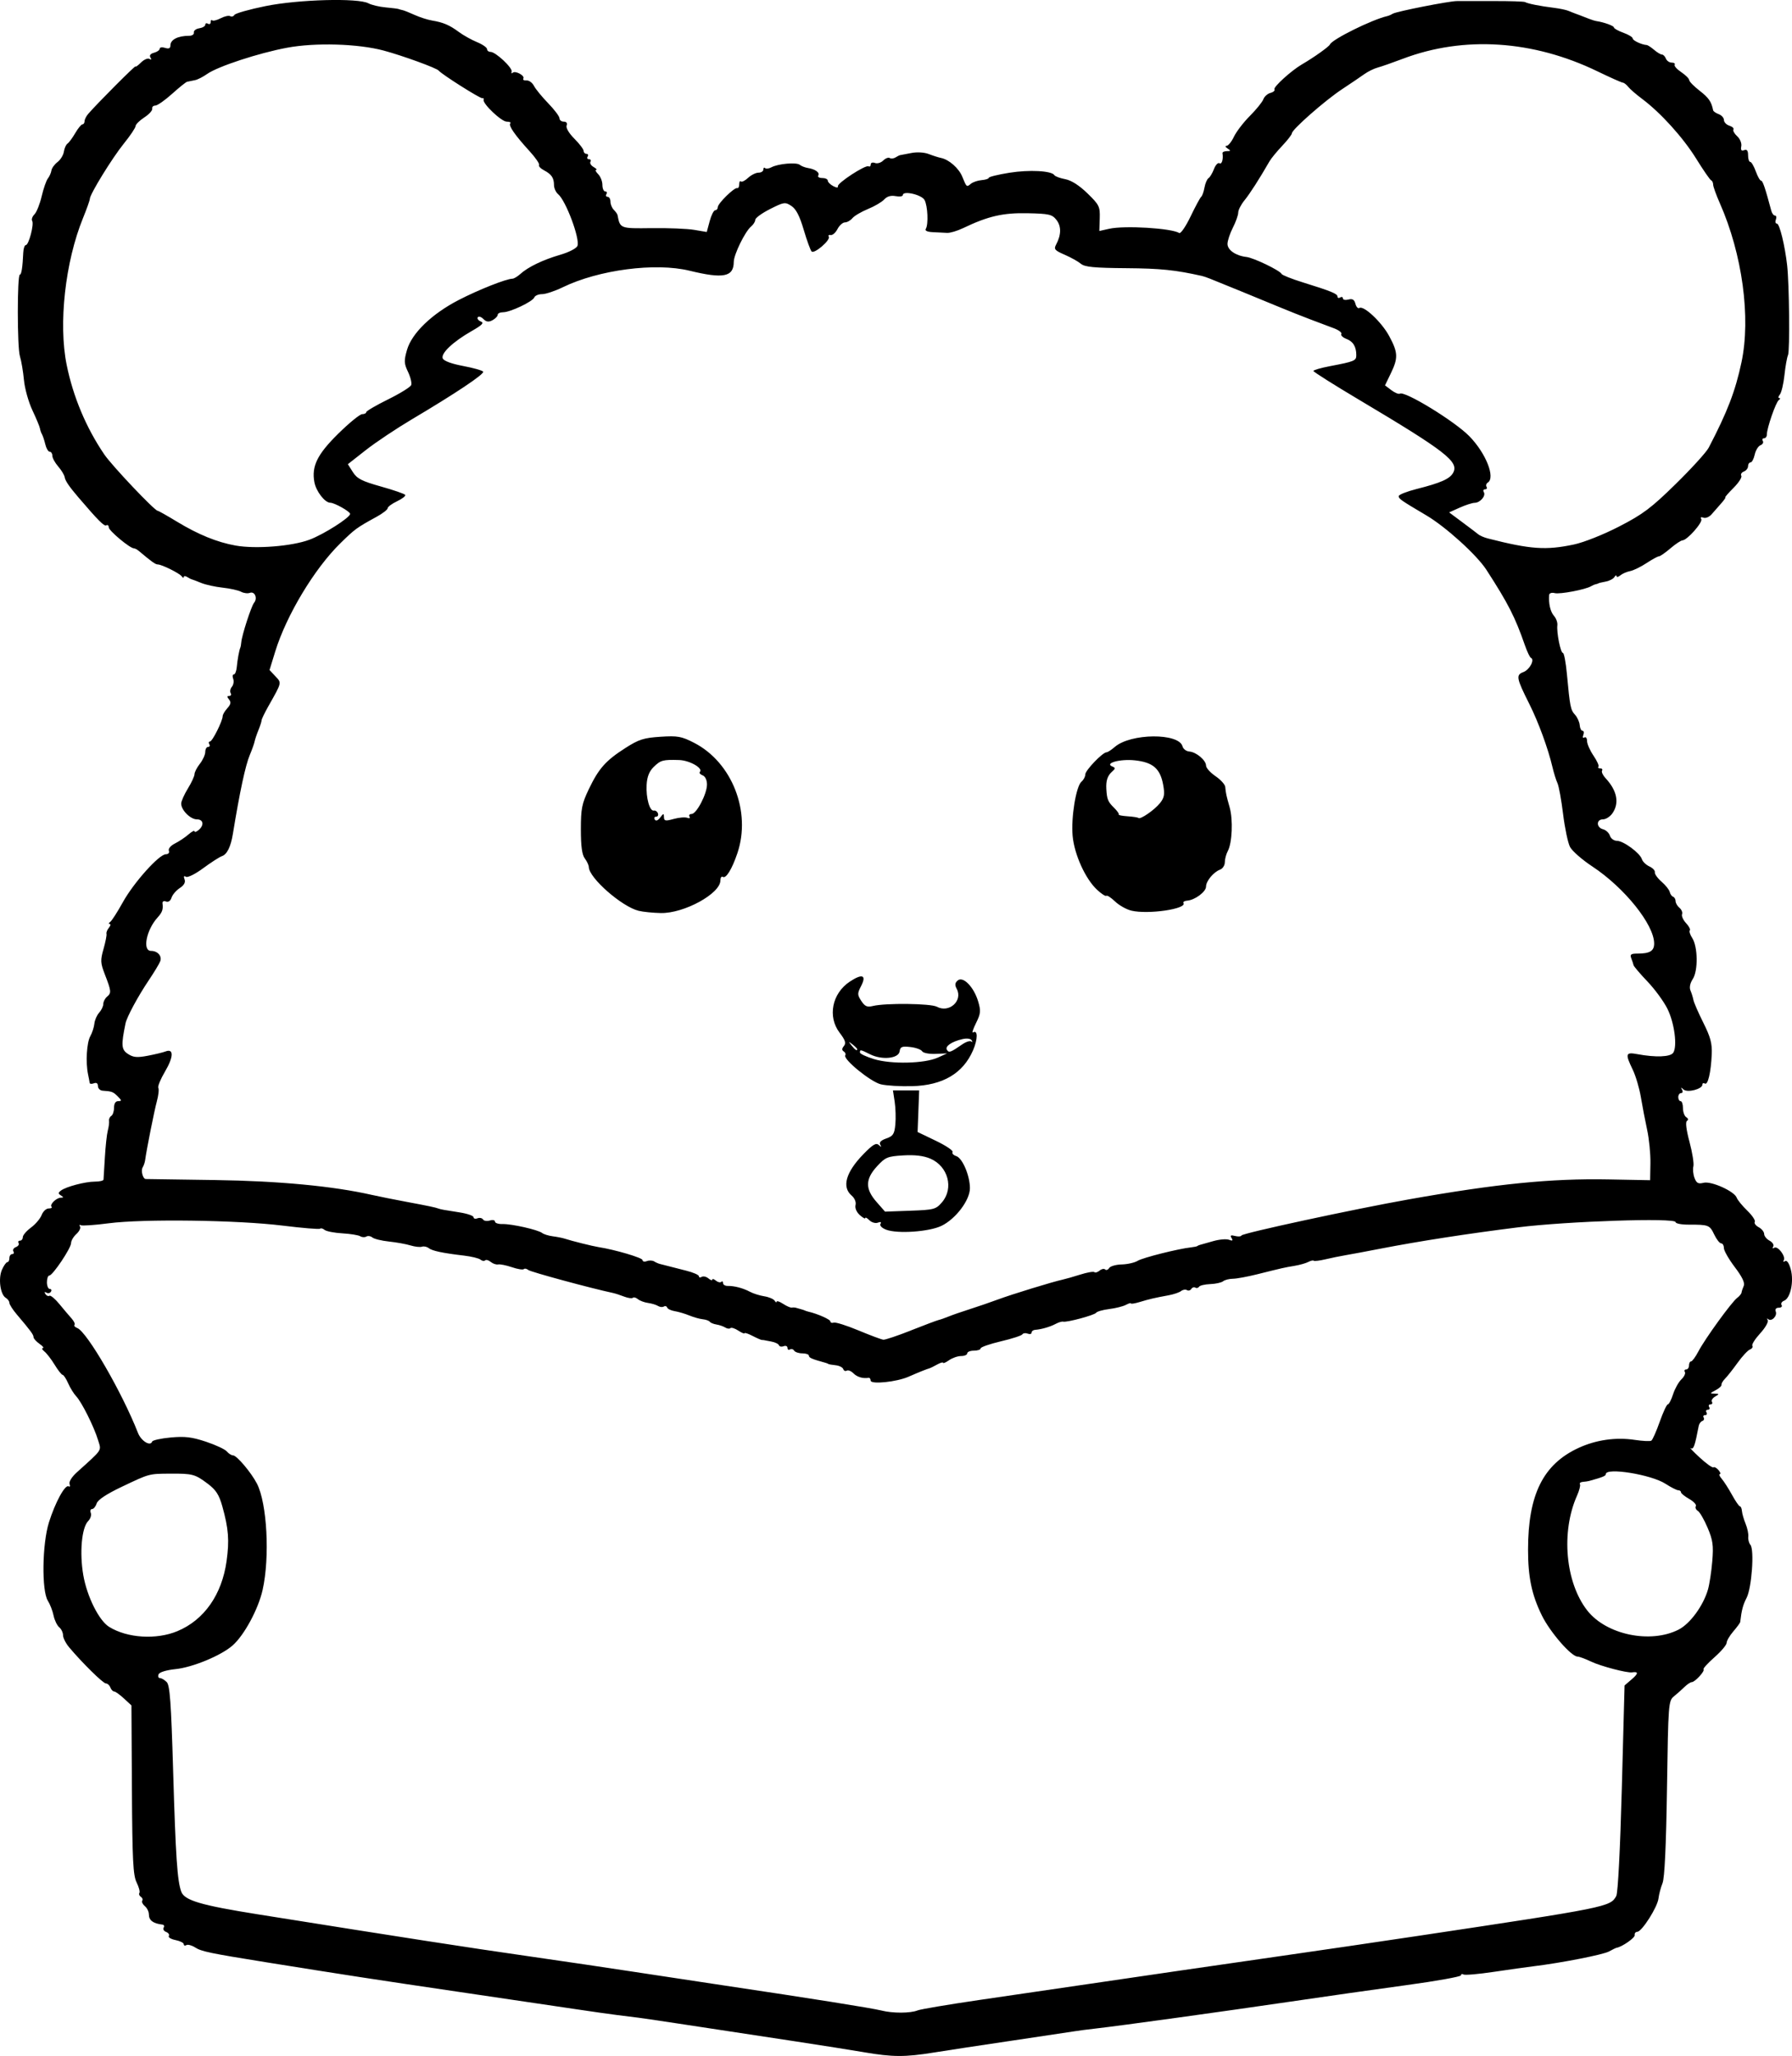 <?xml version="1.0" encoding="UTF-8" standalone="no"?>
<!-- Created with Inkscape (http://www.inkscape.org/) -->

<svg
   width="176.708mm"
   height="202.714mm"
   viewBox="0 0 176.708 202.714"
   version="1.1"
   id="svg5"
   xml:space="preserve"
   xmlns="http://www.w3.org/2000/svg"
   xmlns:svg="http://www.w3.org/2000/svg"><defs
     id="defs2" /><g
     id="layer1"
     transform="translate(11.021,158.655)"><path
       style="fill:#000000;stroke-width:0.265"
       d="m 74.172,43.692 c -1.164,-0.199 -4.141,-0.67 -6.615,-1.047 -11.131,-1.697 -14.871,-2.261 -15.61,-2.354 -0.437,-0.055 -1.389,-0.174 -2.117,-0.265 -0.728,-0.091 -2.514,-0.344 -3.969,-0.563 -1.455,-0.219 -6.634,-0.985 -11.509,-1.702 -8.395,-1.236 -11.288,-1.68 -19.05,-2.925 -5.629,-0.903 -6.463,-1.076 -7.085,-1.476 -0.332,-0.213 -0.718,-0.316 -0.86,-0.228 -0.141,0.087 -0.257,0.048 -0.257,-0.088 0,-0.136 -0.365,-0.32 -0.811,-0.409 -0.446,-0.089 -0.745,-0.27 -0.663,-0.402 0.082,-0.132 -0.037,-0.311 -0.264,-0.398 -0.227,-0.087 -0.338,-0.278 -0.247,-0.425 0.091,-0.147 0.039,-0.281 -0.116,-0.3 -0.927,-0.109 -1.339,-0.42 -1.339,-1.008 0,-0.265 -0.177,-0.628 -0.394,-0.808 -0.217,-0.18 -0.334,-0.424 -0.26,-0.543 0.073,-0.119 0.011,-0.292 -0.14,-0.385 -0.15,-0.093 -0.214,-0.265 -0.141,-0.383 0.073,-0.118 -0.053,-0.585 -0.279,-1.039 -0.342,-0.686 -0.419,-2.217 -0.459,-9.135 l -0.048,-8.311 -0.741,-0.687 C 0.792,8.434 0.358,8.124 0.236,8.124 c -0.122,0 -0.291,-0.179 -0.375,-0.397 -0.084,-0.218 -0.283,-0.397 -0.442,-0.397 -0.274,0 -2.327,-2.02 -3.629,-3.569 -0.327,-0.39 -0.595,-0.922 -0.595,-1.183 0,-0.261 -0.171,-0.616 -0.38,-0.79 -0.209,-0.173 -0.459,-0.694 -0.555,-1.157 -0.096,-0.463 -0.349,-1.116 -0.561,-1.45 -0.626,-0.988 -0.563,-5.6 0.105,-7.729 0.622,-1.981 1.598,-3.767 1.943,-3.554 0.13,0.08 0.171,-0.023 0.092,-0.229 -0.082,-0.214 0.218,-0.701 0.701,-1.138 2.621,-2.37 2.439,-2.093 2.107,-3.197 -0.391,-1.3 -1.612,-3.746 -2.155,-4.317 -0.233,-0.245 -0.589,-0.82 -0.792,-1.279 -0.203,-0.458 -0.449,-0.834 -0.547,-0.834 -0.098,0 -0.451,-0.446 -0.784,-0.992 -0.333,-0.546 -0.789,-1.137 -1.014,-1.315 -0.224,-0.177 -0.292,-0.326 -0.151,-0.331 0.142,-0.005 -0.007,-0.194 -0.331,-0.42 -0.323,-0.227 -0.588,-0.523 -0.588,-0.658 0,-0.246 -0.278,-0.623 -1.654,-2.244 -0.4,-0.471 -0.728,-0.984 -0.728,-1.14 0,-0.155 -0.16,-0.378 -0.356,-0.494 -0.541,-0.321 -0.756,-1.91 -0.375,-2.77 0.182,-0.412 0.422,-0.749 0.532,-0.749 0.11,0 0.2,-0.179 0.2,-0.397 0,-0.218 0.126,-0.397 0.28,-0.397 0.154,0 0.206,-0.12 0.116,-0.266 -0.091,-0.147 0.021,-0.338 0.247,-0.425 0.227,-0.087 0.346,-0.265 0.266,-0.395 -0.081,-0.13 -0.02,-0.237 0.134,-0.237 0.154,0 0.28,-0.156 0.28,-0.347 0,-0.191 0.363,-0.616 0.807,-0.944 0.444,-0.328 0.917,-0.886 1.052,-1.24 0.135,-0.354 0.446,-0.644 0.692,-0.644 0.246,0 0.374,-0.074 0.284,-0.164 -0.217,-0.217 0.473,-0.893 0.917,-0.899 0.285,-0.003 0.286,-0.045 0.006,-0.222 -0.281,-0.178 -0.281,-0.265 0,-0.479 0.505,-0.384 2.398,-0.883 3.351,-0.883 0.456,0 0.839,-0.089 0.85,-0.198 0.011,-0.109 0.072,-1.091 0.134,-2.183 0.062,-1.091 0.191,-2.282 0.287,-2.646 0.096,-0.364 0.151,-0.801 0.124,-0.972 -0.028,-0.171 0.072,-0.386 0.221,-0.479 0.149,-0.092 0.272,-0.458 0.272,-0.814 0,-0.411 0.151,-0.646 0.416,-0.646 0.36,0 0.353,-0.063 -0.048,-0.463 -0.458,-0.457 -0.584,-0.505 -1.492,-0.565 -0.255,-0.017 -0.463,-0.222 -0.463,-0.456 0,-0.269 -0.146,-0.369 -0.397,-0.273 -0.218,0.084 -0.407,0.067 -0.419,-0.038 -0.012,-0.105 -0.084,-0.488 -0.161,-0.852 -0.246,-1.174 -0.131,-3.12 0.222,-3.751 0.189,-0.338 0.37,-0.896 0.403,-1.24 0.033,-0.344 0.244,-0.83 0.47,-1.079 0.226,-0.249 0.41,-0.638 0.41,-0.863 0,-0.225 0.167,-0.549 0.372,-0.718 0.438,-0.364 0.42,-0.548 -0.22,-2.201 -0.435,-1.123 -0.448,-1.387 -0.127,-2.514 0.197,-0.693 0.328,-1.361 0.29,-1.485 -0.038,-0.124 0.069,-0.392 0.238,-0.595 0.168,-0.203 0.202,-0.371 0.075,-0.373 -0.127,-0.002 -0.105,-0.092 0.049,-0.198 0.154,-0.107 0.716,-0.98 1.248,-1.941 1.074,-1.94 3.581,-4.736 4.245,-4.736 0.245,0 0.371,-0.149 0.295,-0.347 -0.076,-0.198 0.183,-0.506 0.604,-0.716 0.405,-0.203 1.005,-0.603 1.332,-0.89 0.327,-0.287 0.595,-0.426 0.595,-0.31 0,0.116 0.179,0.063 0.397,-0.119 0.577,-0.479 0.486,-1.058 -0.167,-1.058 -0.64,0 -1.557,-0.927 -1.544,-1.562 0.005,-0.232 0.302,-0.899 0.66,-1.481 0.359,-0.582 0.652,-1.218 0.653,-1.413 7.9e-4,-0.195 0.239,-0.658 0.531,-1.028 0.291,-0.37 0.529,-0.895 0.529,-1.166 0,-0.271 0.126,-0.493 0.28,-0.493 0.154,0 0.207,-0.119 0.117,-0.265 -0.09,-0.146 -0.06,-0.265 0.066,-0.265 0.235,0 1.255,-2.039 1.256,-2.514 5.3e-4,-0.146 0.207,-0.493 0.459,-0.772 0.343,-0.38 0.385,-0.596 0.166,-0.86 -0.215,-0.259 -0.21,-0.352 0.02,-0.352 0.172,0 0.236,-0.124 0.142,-0.276 -0.094,-0.152 -0.039,-0.434 0.121,-0.628 0.161,-0.193 0.218,-0.545 0.127,-0.782 -0.091,-0.237 -0.063,-0.431 0.062,-0.431 0.125,-2.6e-4 0.256,-0.328 0.292,-0.728 0.065,-0.722 0.237,-1.664 0.351,-1.918 0.033,-0.073 0.075,-0.311 0.093,-0.529 0.06,-0.704 0.988,-3.562 1.265,-3.899 0.366,-0.445 0.058,-1.155 -0.421,-0.971 -0.212,0.082 -0.604,0.032 -0.87,-0.11 -0.266,-0.142 -1.083,-0.323 -1.814,-0.402 -0.732,-0.079 -1.684,-0.289 -2.117,-0.467 -0.432,-0.178 -0.845,-0.336 -0.918,-0.35 -0.073,-0.014 -0.281,-0.121 -0.463,-0.236 -0.182,-0.116 -0.333,-0.114 -0.335,0.004 -0.002,0.118 -0.091,0.089 -0.198,-0.064 -0.212,-0.304 -1.975,-1.177 -2.377,-1.177 -0.22,0 -0.606,-0.277 -1.841,-1.318 -0.176,-0.148 -0.402,-0.269 -0.503,-0.269 -0.387,0 -2.468,-1.737 -2.476,-2.066 -0.004,-0.19 -0.114,-0.281 -0.243,-0.201 -0.2,0.124 -0.799,-0.476 -2.742,-2.748 -0.919,-1.074 -1.31,-1.648 -1.361,-1.998 -0.031,-0.212 -0.318,-0.687 -0.637,-1.054 -0.319,-0.367 -0.58,-0.845 -0.58,-1.062 0,-0.217 -0.117,-0.395 -0.26,-0.395 -0.143,0 -0.338,-0.327 -0.433,-0.728 -0.096,-0.4 -0.243,-0.847 -0.328,-0.992 -0.085,-0.146 -0.176,-0.408 -0.203,-0.582 -0.027,-0.175 -0.361,-0.978 -0.742,-1.785 -0.382,-0.807 -0.758,-2.152 -0.835,-2.989 -0.078,-0.837 -0.257,-1.893 -0.398,-2.346 -0.273,-0.874 -0.275,-8.04 -0.003,-8.04 0.157,0 0.267,-0.719 0.335,-2.183 0.019,-0.4 0.131,-0.728 0.25,-0.728 0.29,0 0.832,-2.06 0.629,-2.389 -0.088,-0.143 0.012,-0.434 0.224,-0.645 0.212,-0.212 0.533,-1.015 0.713,-1.784 0.18,-0.769 0.456,-1.56 0.612,-1.756 0.156,-0.197 0.312,-0.548 0.347,-0.781 0.034,-0.233 0.304,-0.608 0.6,-0.833 0.296,-0.225 0.58,-0.687 0.63,-1.027 0.051,-0.339 0.212,-0.697 0.357,-0.794 0.146,-0.097 0.49,-0.564 0.765,-1.037 0.275,-0.473 0.594,-0.86 0.708,-0.86 0.114,0 0.208,-0.139 0.208,-0.309 0,-0.17 0.164,-0.497 0.364,-0.728 0.926,-1.067 4.663,-4.814 4.663,-4.676 0,0.086 0.242,-0.087 0.539,-0.383 0.296,-0.296 0.672,-0.457 0.835,-0.356 0.186,0.115 0.221,0.062 0.096,-0.14 -0.127,-0.206 0.002,-0.376 0.356,-0.469 0.306,-0.08 0.556,-0.259 0.556,-0.397 0,-0.138 0.238,-0.176 0.529,-0.084 0.372,0.118 0.529,0.048 0.529,-0.237 0,-0.576 0.733,-0.953 1.852,-0.953 0.291,0 0.499,-0.146 0.463,-0.324 -0.036,-0.178 0.202,-0.365 0.529,-0.415 0.327,-0.05 0.595,-0.209 0.595,-0.353 0,-0.144 0.119,-0.188 0.265,-0.098 0.146,0.09 0.265,0.018 0.265,-0.161 0,-0.178 0.068,-0.256 0.151,-0.173 0.083,0.083 0.461,-0.01 0.841,-0.207 0.379,-0.197 0.801,-0.289 0.937,-0.205 0.136,0.084 0.325,0.026 0.42,-0.128 0.095,-0.154 1.481,-0.545 3.079,-0.868 3.247,-0.656 9.115,-0.813 10.127,-0.271 0.309,0.165 1.073,0.347 1.697,0.403 0.624,0.056 1.195,0.128 1.268,0.159 0.073,0.031 0.251,0.08 0.397,0.109 0.146,0.028 0.681,0.241 1.191,0.473 0.509,0.232 1.283,0.481 1.72,0.553 1.108,0.184 1.727,0.449 2.646,1.13 0.437,0.324 1.24,0.773 1.786,0.998 0.546,0.225 0.992,0.535 0.992,0.687 0,0.153 0.157,0.278 0.349,0.278 0.498,0 2.182,1.575 2.076,1.942 -0.049,0.169 -0.003,0.222 0.101,0.118 0.249,-0.249 1.233,0.282 1.056,0.569 -0.075,0.122 0.063,0.205 0.308,0.185 0.245,-0.02 0.576,0.221 0.737,0.535 0.161,0.314 0.793,1.087 1.405,1.717 0.612,0.63 1.112,1.296 1.112,1.479 0,0.183 0.191,0.333 0.425,0.333 0.263,0 0.369,0.147 0.278,0.384 -0.086,0.224 0.233,0.764 0.765,1.296 0.502,0.502 0.913,1.044 0.913,1.204 0,0.16 0.126,0.291 0.28,0.291 0.154,0 0.207,0.119 0.117,0.265 -0.09,0.146 -0.03,0.265 0.132,0.265 0.163,0 0.227,0.112 0.142,0.248 -0.084,0.137 0.057,0.371 0.315,0.521 0.258,0.15 0.371,0.276 0.251,0.281 -0.12,0.004 -0.03,0.195 0.198,0.424 0.229,0.229 0.416,0.705 0.416,1.058 0,0.353 0.126,0.643 0.28,0.643 0.154,0 0.207,0.119 0.117,0.265 -0.09,0.146 -0.037,0.265 0.117,0.265 0.154,0 0.28,0.214 0.28,0.476 0,0.262 0.149,0.625 0.331,0.807 0.182,0.182 0.347,0.414 0.366,0.516 0.257,1.335 0.243,1.33 3.362,1.289 1.624,-0.022 3.511,0.055 4.195,0.17 l 1.243,0.21 0.289,-1.072 c 0.159,-0.59 0.403,-1.072 0.543,-1.072 0.14,0 0.254,-0.136 0.254,-0.302 0,-0.366 1.639,-1.973 1.918,-1.881 0.109,0.036 0.198,-0.133 0.198,-0.375 0,-0.243 0.072,-0.369 0.16,-0.281 0.088,0.088 0.408,-0.07 0.711,-0.353 0.303,-0.282 0.767,-0.513 1.03,-0.513 0.264,0 0.479,-0.139 0.479,-0.309 0,-0.17 0.075,-0.234 0.167,-0.142 0.092,0.092 0.373,0.057 0.625,-0.078 0.668,-0.358 2.469,-0.515 2.801,-0.244 0.157,0.128 0.514,0.268 0.794,0.312 0.729,0.113 1.203,0.457 1.026,0.743 -0.084,0.135 0.093,0.246 0.393,0.246 0.3,0 0.545,0.115 0.545,0.255 0,0.14 0.24,0.384 0.533,0.54 0.326,0.175 0.506,0.184 0.463,0.024 -0.085,-0.315 2.74,-2.155 3.032,-1.974 0.113,0.07 0.206,-0.012 0.206,-0.181 0,-0.172 0.184,-0.238 0.417,-0.149 0.229,0.088 0.596,-0.019 0.815,-0.239 0.219,-0.219 0.508,-0.331 0.642,-0.248 0.134,0.083 0.392,0.056 0.574,-0.06 0.182,-0.116 0.39,-0.217 0.463,-0.226 0.073,-0.009 0.564,-0.103 1.092,-0.208 0.56,-0.112 1.276,-0.07 1.72,0.102 0.418,0.162 0.966,0.336 1.218,0.387 0.781,0.158 1.751,1.015 2.089,1.845 0.426,1.048 0.427,1.049 0.847,0.699 0.2,-0.166 0.679,-0.328 1.065,-0.36 0.385,-0.032 0.701,-0.135 0.701,-0.229 0,-0.094 0.909,-0.317 2.019,-0.496 1.973,-0.318 4.183,-0.2 4.454,0.238 0.074,0.121 0.555,0.298 1.067,0.394 0.601,0.113 1.377,0.608 2.186,1.394 1.167,1.134 1.251,1.306 1.215,2.467 l -0.039,1.247 0.971,-0.218 c 1.514,-0.34 6.135,-0.061 6.908,0.417 0.143,0.088 0.648,-0.649 1.123,-1.639 0.475,-0.989 0.946,-1.861 1.046,-1.937 0.1,-0.076 0.245,-0.483 0.321,-0.905 0.076,-0.422 0.255,-0.838 0.396,-0.926 0.142,-0.087 0.384,-0.491 0.538,-0.897 0.154,-0.406 0.4,-0.664 0.546,-0.574 0.231,0.143 0.391,-0.394 0.296,-0.992 -0.017,-0.109 0.177,-0.2 0.432,-0.202 0.396,-0.003 0.405,-0.041 0.066,-0.261 -0.218,-0.141 -0.262,-0.258 -0.096,-0.261 0.165,-0.002 0.493,-0.409 0.728,-0.904 0.235,-0.495 0.944,-1.418 1.575,-2.051 0.631,-0.633 1.227,-1.37 1.324,-1.639 0.097,-0.268 0.413,-0.55 0.701,-0.625 0.289,-0.075 0.464,-0.235 0.391,-0.354 -0.133,-0.215 1.677,-1.857 2.706,-2.455 1.175,-0.682 2.678,-1.751 2.766,-1.966 0.204,-0.502 4.153,-2.457 5.649,-2.797 0.146,-0.033 0.391,-0.139 0.545,-0.236 0.357,-0.223 5.63,-1.261 6.334,-1.247 0.291,0.006 1.881,0.005 3.533,-0.002 1.652,-0.007 3.089,0.04 3.194,0.104 0.242,0.15 1.447,0.39 2.798,0.558 0.582,0.072 1.237,0.207 1.455,0.299 0.218,0.092 0.456,0.188 0.529,0.213 0.207,0.071 1.011,0.378 1.521,0.58 0.255,0.101 0.582,0.201 0.728,0.223 0.744,0.111 1.72,0.467 1.72,0.628 0,0.101 0.417,0.333 0.926,0.518 0.509,0.184 0.926,0.438 0.926,0.564 0,0.204 0.873,0.614 1.38,0.649 0.104,0.007 0.433,0.221 0.731,0.476 0.297,0.255 0.646,0.463 0.774,0.463 0.128,0 0.302,0.179 0.386,0.397 0.084,0.218 0.342,0.397 0.573,0.397 0.231,0 0.363,0.094 0.292,0.209 -0.071,0.115 0.219,0.442 0.645,0.728 0.426,0.285 0.78,0.638 0.787,0.783 0.007,0.146 0.474,0.622 1.037,1.058 0.892,0.692 1.152,1.07 1.326,1.924 0.021,0.106 0.27,0.278 0.552,0.382 0.282,0.104 0.513,0.364 0.513,0.577 0,0.213 0.24,0.464 0.533,0.557 0.293,0.093 0.475,0.264 0.403,0.379 -0.071,0.116 0.097,0.415 0.373,0.666 0.278,0.252 0.458,0.693 0.401,0.986 -0.073,0.379 0.008,0.488 0.284,0.382 0.274,-0.105 0.386,0.041 0.386,0.505 0,0.359 0.095,0.653 0.211,0.653 0.116,0 0.362,0.417 0.546,0.926 0.184,0.509 0.42,0.926 0.525,0.926 0.163,0 0.402,0.704 1.011,2.977 0.068,0.255 0.231,0.463 0.362,0.463 0.131,0 0.17,0.179 0.086,0.397 -0.084,0.218 -0.037,0.397 0.104,0.397 0.259,0 0.784,2.143 1.006,4.101 0.211,1.869 0.276,8.453 0.087,8.864 -0.1,0.218 -0.258,1.104 -0.35,1.968 -0.092,0.864 -0.297,1.727 -0.455,1.918 -0.158,0.191 -0.184,0.349 -0.057,0.351 0.127,0.002 0.106,0.091 -0.047,0.198 -0.29,0.203 -1.178,2.765 -1.178,3.4 0,0.202 -0.126,0.366 -0.28,0.366 -0.154,0 -0.206,0.12 -0.116,0.266 0.091,0.147 -0.014,0.335 -0.233,0.419 -0.219,0.084 -0.474,0.5 -0.567,0.924 -0.093,0.424 -0.279,0.772 -0.413,0.772 -0.134,0 -0.244,0.166 -0.244,0.369 0,0.203 -0.186,0.44 -0.414,0.527 -0.228,0.087 -0.341,0.277 -0.252,0.421 0.089,0.144 -0.257,0.681 -0.768,1.192 -0.512,0.512 -0.875,0.93 -0.807,0.93 0.068,0 -0.115,0.268 -0.406,0.595 -0.291,0.327 -0.717,0.813 -0.947,1.079 -0.23,0.266 -0.593,0.416 -0.807,0.334 -0.236,-0.091 -0.321,-0.038 -0.214,0.135 0.187,0.303 -1.384,2.083 -1.854,2.102 -0.153,0.006 -0.691,0.363 -1.195,0.794 -0.504,0.431 -1.012,0.783 -1.13,0.783 -0.118,0 -0.669,0.301 -1.224,0.668 -0.556,0.368 -1.28,0.72 -1.609,0.784 -0.329,0.063 -0.765,0.253 -0.969,0.422 -0.203,0.169 -0.372,0.203 -0.374,0.076 -0.002,-0.127 -0.097,-0.085 -0.21,0.093 -0.113,0.178 -0.498,0.378 -0.856,0.443 -0.357,0.066 -0.68,0.143 -0.716,0.172 -0.036,0.029 -0.155,0.069 -0.265,0.09 -0.109,0.02 -0.318,0.109 -0.463,0.197 -0.546,0.329 -3.081,0.81 -3.581,0.679 -0.289,-0.076 -0.533,-6e-5 -0.55,0.17 -0.078,0.817 0.116,1.671 0.471,2.069 0.216,0.242 0.367,0.659 0.335,0.926 -0.086,0.72 0.318,2.735 0.549,2.735 0.11,0 0.286,0.923 0.391,2.051 0.306,3.277 0.361,3.554 0.803,4.042 0.23,0.255 0.438,0.714 0.461,1.022 0.023,0.307 0.149,0.559 0.279,0.559 0.13,0 0.166,0.185 0.079,0.411 -0.09,0.235 -0.046,0.342 0.104,0.249 0.144,-0.089 0.262,0.067 0.262,0.346 0,0.279 0.287,0.932 0.639,1.449 0.351,0.518 0.57,1.011 0.485,1.095 -0.085,0.085 -0.008,0.154 0.17,0.154 0.178,0 0.262,0.101 0.186,0.225 -0.076,0.123 0.079,0.458 0.345,0.744 1.143,1.227 1.382,2.458 0.673,3.47 -0.227,0.323 -0.643,0.588 -0.926,0.588 -0.676,0 -0.671,0.802 0.006,0.979 0.286,0.075 0.592,0.361 0.679,0.637 0.087,0.275 0.397,0.501 0.688,0.501 0.64,0 2.27,1.198 2.465,1.812 0.077,0.243 0.409,0.564 0.738,0.714 0.329,0.15 0.571,0.408 0.538,0.575 -0.033,0.166 0.265,0.585 0.661,0.93 0.397,0.345 0.76,0.8 0.807,1.011 0.047,0.211 0.196,0.423 0.331,0.471 0.135,0.049 0.245,0.242 0.245,0.431 0,0.188 0.172,0.485 0.381,0.659 0.21,0.174 0.326,0.461 0.258,0.637 -0.068,0.176 0.111,0.572 0.397,0.879 0.286,0.307 0.451,0.626 0.368,0.71 -0.084,0.084 0.024,0.424 0.239,0.756 0.556,0.858 0.587,3.228 0.053,4.043 -0.266,0.405 -0.354,0.836 -0.23,1.123 0.111,0.256 0.243,0.68 0.294,0.943 0.051,0.263 0.492,1.275 0.98,2.249 0.705,1.409 0.874,2.044 0.827,3.104 -0.081,1.793 -0.381,3.071 -0.678,2.887 -0.134,-0.083 -0.243,-0.036 -0.243,0.104 0,0.443 -1.487,0.827 -1.862,0.481 -0.254,-0.235 -0.289,-0.229 -0.146,0.024 0.103,0.182 0.061,0.331 -0.093,0.331 -0.154,0 -0.28,0.179 -0.28,0.397 0,0.218 0.104,0.397 0.232,0.397 0.127,0 0.232,0.311 0.232,0.692 0,0.38 0.147,0.782 0.326,0.893 0.2,0.123 0.225,0.264 0.066,0.362 -0.163,0.101 -0.068,0.876 0.253,2.073 0.282,1.052 0.454,2.138 0.382,2.414 -0.072,0.276 -0.022,0.79 0.112,1.141 0.195,0.514 0.371,0.607 0.895,0.475 0.757,-0.19 3.045,0.841 3.265,1.471 0.077,0.22 0.543,0.791 1.036,1.269 0.493,0.478 0.829,0.978 0.746,1.111 -0.082,0.133 0.092,0.372 0.387,0.53 0.295,0.158 0.537,0.457 0.537,0.665 0,0.208 0.241,0.507 0.537,0.665 0.295,0.158 0.455,0.419 0.356,0.579 -0.105,0.17 -0.06,0.218 0.107,0.115 0.347,-0.215 1.162,0.867 0.933,1.238 -0.089,0.144 -0.03,0.181 0.131,0.081 0.182,-0.113 0.396,0.201 0.565,0.827 0.32,1.187 -0.037,2.839 -0.666,3.08 -0.225,0.086 -0.334,0.277 -0.244,0.423 0.091,0.147 -0.034,0.266 -0.276,0.266 -0.273,0 -0.386,0.144 -0.296,0.378 0.169,0.439 -0.431,1.034 -0.75,0.745 -0.119,-0.108 -0.139,-0.061 -0.045,0.105 0.095,0.165 -0.239,0.749 -0.742,1.298 -0.502,0.548 -0.851,1.099 -0.774,1.223 0.077,0.124 -0.032,0.291 -0.24,0.371 -0.209,0.08 -0.757,0.671 -1.218,1.312 -0.461,0.642 -1.016,1.345 -1.234,1.563 -0.218,0.218 -0.375,0.49 -0.35,0.604 0.025,0.114 -0.238,0.355 -0.586,0.535 -0.57,0.295 -0.58,0.328 -0.103,0.339 0.491,0.011 0.495,0.032 0.061,0.285 -0.258,0.15 -0.4,0.385 -0.315,0.521 0.084,0.137 0.02,0.248 -0.142,0.248 -0.163,0 -0.222,0.119 -0.132,0.265 0.09,0.146 0.03,0.265 -0.132,0.265 -0.163,0 -0.222,0.119 -0.132,0.265 0.09,0.146 0.03,0.265 -0.132,0.265 -0.163,0 -0.229,0.109 -0.146,0.242 0.082,0.133 0.023,0.284 -0.131,0.336 -0.154,0.051 -0.315,0.27 -0.356,0.486 -0.386,2.007 -0.511,2.356 -0.785,2.197 -0.166,-0.096 0.227,0.315 0.872,0.913 0.646,0.599 1.257,1.037 1.359,0.974 0.102,-0.063 0.332,0.063 0.512,0.28 0.18,0.217 0.234,0.394 0.121,0.394 -0.113,0 -0.026,0.208 0.193,0.463 0.219,0.255 0.676,0.969 1.016,1.587 0.339,0.618 0.689,1.124 0.777,1.124 0.088,0 0.176,0.208 0.196,0.463 0.02,0.255 0.183,0.82 0.362,1.257 0.179,0.437 0.299,1.009 0.265,1.273 -0.033,0.263 0.062,0.626 0.211,0.806 0.399,0.481 0.127,4.246 -0.377,5.221 -0.36,0.696 -0.494,1.204 -0.631,2.383 -0.01,0.087 -0.316,0.503 -0.679,0.926 -0.364,0.423 -0.661,0.932 -0.661,1.132 -1.8e-4,0.2 -0.541,0.84 -1.202,1.422 -0.661,0.582 -1.145,1.116 -1.074,1.186 0.162,0.162 -0.849,1.262 -1.159,1.262 -0.127,0 -0.447,0.212 -0.712,0.471 -0.265,0.259 -0.734,0.676 -1.043,0.927 -0.546,0.444 -0.565,0.691 -0.69,9.054 -0.086,5.707 -0.234,8.857 -0.441,9.37 -0.172,0.425 -0.351,1.101 -0.397,1.503 -0.1,0.862 -1.633,3.275 -2.091,3.293 -0.174,0.007 -0.288,0.153 -0.253,0.325 0.052,0.253 -1.254,1.167 -1.784,1.249 -0.073,0.011 -0.41,0.174 -0.749,0.363 -0.572,0.317 -4.691,1.125 -7.453,1.462 -0.655,0.08 -2.421,0.328 -3.924,0.552 -1.504,0.224 -2.843,0.34 -2.977,0.257 -0.133,-0.083 -0.243,-0.045 -0.243,0.083 0,0.128 -2.411,0.562 -5.358,0.963 -2.947,0.401 -8.096,1.133 -11.443,1.627 -6.552,0.965 -16.819,2.384 -19.182,2.65 -0.8,0.09 -1.753,0.214 -2.117,0.275 -0.364,0.061 -3.102,0.472 -6.085,0.912 -2.983,0.441 -6.496,0.974 -7.805,1.186 -2.832,0.458 -4.06,0.452 -6.879,-0.029 z m 5.292,-4.124 c 0.291,-0.117 3.029,-0.579 6.085,-1.027 17.861,-2.619 24.205,-3.544 29.898,-4.358 3.493,-0.5 9.505,-1.382 13.361,-1.961 18.667,-2.802 18.977,-2.865 19.55,-3.935 0.166,-0.309 0.387,-4.615 0.548,-10.639 l 0.27,-10.119 0.73,-0.628 c 0.643,-0.553 0.646,-0.759 0.008,-0.662 -0.486,0.074 -3.084,-0.608 -4.024,-1.057 -0.573,-0.274 -1.179,-0.498 -1.345,-0.498 -0.622,0 -2.709,-2.401 -3.521,-4.05 -1.001,-2.033 -1.368,-3.781 -1.366,-6.503 0.004,-5.426 1.491,-8.416 4.988,-10.026 1.725,-0.794 3.67,-1.071 5.543,-0.788 0.772,0.117 1.503,0.151 1.624,0.077 0.12,-0.074 0.493,-0.911 0.827,-1.858 0.335,-0.948 0.696,-1.723 0.803,-1.723 0.107,0 0.339,-0.446 0.515,-0.992 0.176,-0.546 0.545,-1.208 0.82,-1.471 0.275,-0.263 0.431,-0.591 0.346,-0.728 -0.085,-0.137 -0.028,-0.249 0.126,-0.249 0.154,0 0.28,-0.179 0.28,-0.397 0,-0.218 0.092,-0.397 0.204,-0.397 0.112,0 0.439,-0.446 0.725,-0.992 0.653,-1.245 3.271,-4.857 3.819,-5.27 0.226,-0.17 0.421,-0.408 0.433,-0.529 0.013,-0.121 0.11,-0.415 0.216,-0.654 0.132,-0.297 -0.148,-0.885 -0.882,-1.852 -0.591,-0.78 -1.075,-1.626 -1.076,-1.88 -5.3e-4,-0.255 -0.122,-0.463 -0.27,-0.463 -0.148,0 -0.458,-0.397 -0.689,-0.882 -0.443,-0.928 -0.545,-0.967 -2.547,-0.963 -0.691,0.001 -1.257,-0.111 -1.257,-0.25 0,-0.444 -10.675,-0.089 -15.522,0.515 -4.956,0.619 -9.789,1.368 -13.583,2.105 -1.382,0.269 -2.93,0.558 -3.44,0.643 -0.509,0.085 -1.399,0.267 -1.977,0.404 -0.578,0.137 -1.1,0.201 -1.159,0.141 -0.06,-0.06 -0.301,-0.005 -0.537,0.12 -0.236,0.126 -0.845,0.298 -1.354,0.383 -1.009,0.168 -1.164,0.203 -3.704,0.838 -0.946,0.236 -2.017,0.433 -2.381,0.436 -0.364,0.003 -0.796,0.115 -0.961,0.248 -0.165,0.133 -0.736,0.259 -1.268,0.279 -0.532,0.02 -1.031,0.138 -1.107,0.262 -0.077,0.124 -0.242,0.162 -0.367,0.085 -0.125,-0.078 -0.304,-0.018 -0.397,0.132 -0.093,0.15 -0.285,0.201 -0.427,0.114 -0.142,-0.088 -0.402,-0.046 -0.577,0.093 -0.176,0.139 -0.736,0.328 -1.245,0.421 -1.327,0.241 -1.872,0.367 -2.844,0.662 -0.473,0.143 -0.86,0.205 -0.86,0.137 0,-0.068 -0.224,-0.003 -0.499,0.144 -0.274,0.147 -1.013,0.332 -1.641,0.41 -0.628,0.079 -1.207,0.243 -1.287,0.365 -0.154,0.235 -2.909,0.976 -3.265,0.878 -0.115,-0.032 -0.45,0.072 -0.745,0.229 -0.538,0.288 -1.407,0.537 -2.023,0.58 -0.182,0.013 -0.331,0.135 -0.331,0.272 0,0.137 -0.175,0.182 -0.388,0.1 -0.214,-0.082 -0.45,-0.05 -0.525,0.072 -0.075,0.122 -1.031,0.432 -2.125,0.689 -1.094,0.258 -1.988,0.57 -1.988,0.693 0,0.124 -0.298,0.225 -0.661,0.225 -0.364,0 -0.661,0.119 -0.661,0.265 0,0.146 -0.271,0.265 -0.603,0.265 -0.331,0 -0.867,0.185 -1.191,0.412 -0.323,0.227 -0.588,0.341 -0.588,0.255 0,-0.086 -0.268,-0.008 -0.595,0.174 -0.327,0.182 -0.655,0.345 -0.728,0.363 -0.241,0.059 -1.178,0.435 -2.069,0.83 -1.178,0.523 -3.752,0.787 -3.752,0.385 0,-0.166 -0.089,-0.287 -0.198,-0.27 -0.572,0.09 -1.131,-0.075 -1.5,-0.445 -0.228,-0.228 -0.524,-0.346 -0.658,-0.263 -0.134,0.083 -0.29,0.013 -0.346,-0.156 -0.056,-0.169 -0.394,-0.338 -0.75,-0.376 -0.356,-0.038 -0.678,-0.095 -0.714,-0.125 -0.036,-0.03 -0.155,-0.08 -0.265,-0.11 -1.351,-0.372 -1.654,-0.5 -1.654,-0.702 0,-0.13 -0.291,-0.236 -0.646,-0.236 -0.355,0 -0.721,-0.121 -0.812,-0.269 -0.091,-0.148 -0.277,-0.2 -0.412,-0.117 -0.135,0.084 -0.246,0.013 -0.246,-0.156 0,-0.17 -0.171,-0.243 -0.38,-0.163 -0.209,0.08 -0.417,0.037 -0.463,-0.096 -0.046,-0.133 -0.381,-0.296 -0.745,-0.362 -0.364,-0.066 -0.691,-0.129 -0.728,-0.14 -0.036,-0.011 -0.127,-0.017 -0.201,-0.014 -0.074,0.003 -0.491,-0.179 -0.926,-0.404 -0.435,-0.225 -0.791,-0.344 -0.791,-0.264 0,0.08 -0.277,-0.037 -0.616,-0.259 -0.339,-0.222 -0.688,-0.332 -0.776,-0.244 -0.088,0.088 -0.316,0.062 -0.508,-0.058 -0.192,-0.12 -0.581,-0.253 -0.866,-0.298 -0.285,-0.044 -0.582,-0.167 -0.661,-0.272 -0.079,-0.105 -0.39,-0.216 -0.691,-0.246 -0.301,-0.03 -0.897,-0.197 -1.323,-0.372 -0.426,-0.175 -1.073,-0.366 -1.437,-0.425 -0.364,-0.059 -0.701,-0.22 -0.75,-0.357 -0.049,-0.137 -0.198,-0.183 -0.331,-0.1 -0.133,0.082 -0.391,0.056 -0.573,-0.058 -0.182,-0.114 -0.625,-0.248 -0.986,-0.297 -0.36,-0.049 -0.81,-0.218 -0.999,-0.375 -0.189,-0.157 -0.413,-0.216 -0.497,-0.132 -0.084,0.084 -0.468,0.031 -0.854,-0.118 -0.385,-0.149 -0.879,-0.309 -1.097,-0.356 -2.206,-0.471 -8.127,-2.077 -8.354,-2.266 -0.161,-0.134 -0.364,-0.173 -0.45,-0.087 -0.086,0.086 -0.611,0.001 -1.166,-0.188 -0.555,-0.19 -1.168,-0.313 -1.36,-0.275 -0.193,0.038 -0.523,-0.074 -0.734,-0.249 -0.211,-0.175 -0.459,-0.243 -0.551,-0.151 -0.092,0.092 -0.299,0.059 -0.459,-0.074 -0.16,-0.133 -0.885,-0.311 -1.612,-0.396 -2.111,-0.247 -3.15,-0.467 -3.495,-0.74 -0.177,-0.14 -0.475,-0.203 -0.661,-0.139 -0.187,0.064 -0.697,0.007 -1.133,-0.126 -0.437,-0.134 -1.389,-0.306 -2.117,-0.382 -0.728,-0.077 -1.467,-0.257 -1.642,-0.401 -0.176,-0.144 -0.443,-0.185 -0.595,-0.091 -0.152,0.094 -0.423,0.08 -0.603,-0.031 -0.18,-0.111 -0.975,-0.24 -1.766,-0.286 -0.791,-0.046 -1.578,-0.199 -1.748,-0.34 -0.17,-0.141 -0.37,-0.195 -0.446,-0.119 -0.075,0.075 -1.731,-0.061 -3.68,-0.302 -4.453,-0.552 -13.755,-0.677 -17.169,-0.23 -1.382,0.181 -2.621,0.265 -2.753,0.187 -0.132,-0.078 -0.164,-0.02 -0.072,0.128 0.092,0.149 -0.068,0.483 -0.356,0.743 -0.288,0.26 -0.523,0.662 -0.523,0.893 0,0.499 -1.814,3.202 -2.149,3.202 -0.128,0 -0.232,0.298 -0.232,0.661 0,0.364 0.126,0.661 0.28,0.661 0.154,0 0.205,0.121 0.114,0.269 -0.091,0.148 -0.295,0.189 -0.453,0.091 -0.173,-0.107 -0.211,-0.054 -0.096,0.132 0.105,0.17 0.285,0.252 0.4,0.181 0.115,-0.071 0.553,0.292 0.974,0.806 0.421,0.514 0.964,1.155 1.207,1.425 0.243,0.27 0.374,0.557 0.293,0.639 -0.082,0.081 0.04,0.22 0.269,0.308 0.964,0.37 4.42,6.339 5.99,10.344 0.313,0.798 1.229,1.358 1.397,0.853 0.044,-0.132 0.866,-0.314 1.826,-0.403 1.399,-0.131 2.091,-0.048 3.484,0.416 0.956,0.318 1.882,0.751 2.056,0.961 0.174,0.21 0.451,0.384 0.615,0.387 0.365,0.006 1.785,1.686 2.353,2.785 1.002,1.938 1.285,7.249 0.559,10.481 -0.427,1.902 -1.818,4.474 -2.961,5.477 -1.133,0.994 -3.924,2.153 -5.611,2.329 -0.943,0.099 -1.607,0.304 -1.691,0.523 -0.076,0.198 -0.015,0.361 0.137,0.361 0.151,0 0.451,0.176 0.666,0.391 0.317,0.317 0.437,1.977 0.638,8.797 0.248,8.434 0.41,10.83 0.804,11.884 0.318,0.851 1.939,1.329 7.523,2.219 14.774,2.355 20.706,3.274 26.458,4.099 3.493,0.501 8.255,1.205 10.583,1.564 2.328,0.359 6.317,0.963 8.864,1.342 8.562,1.275 14.678,2.248 15.61,2.483 1.122,0.284 2.851,0.278 3.572,-0.012 z M 6.483,2.17 c 2.624,-1.097 4.374,-3.589 4.837,-6.892 0.287,-2.047 0.198,-3.205 -0.418,-5.409 -0.321,-1.148 -0.625,-1.619 -1.442,-2.233 -1.251,-0.94 -1.489,-1.004 -3.682,-0.991 -2.136,0.013 -2.035,-0.015 -4.805,1.303 -1.499,0.713 -2.352,1.28 -2.465,1.638 -0.096,0.301 -0.298,0.548 -0.449,0.548 -0.151,0 -0.208,0.175 -0.126,0.389 0.082,0.214 -0.035,0.573 -0.26,0.798 -0.638,0.638 -0.862,3.13 -0.48,5.334 0.368,2.118 1.55,4.483 2.55,5.1 1.798,1.11 4.656,1.286 6.739,0.416 z M 154.506,2.022 c 1.13,-0.576 2.425,-2.342 2.892,-3.943 0.15,-0.514 0.342,-1.771 0.427,-2.792 0.131,-1.572 0.06,-2.08 -0.46,-3.307 -0.338,-0.798 -0.772,-1.547 -0.965,-1.665 -0.193,-0.118 -0.281,-0.328 -0.196,-0.465 0.085,-0.138 -0.209,-0.458 -0.654,-0.711 -0.445,-0.253 -0.81,-0.55 -0.811,-0.659 -7.9e-4,-0.109 -0.123,-0.198 -0.272,-0.198 -0.149,0 -0.714,-0.288 -1.257,-0.639 -1.404,-0.91 -5.881,-1.633 -5.881,-0.951 0,0.179 -0.311,0.305 -1.654,0.675 -0.109,0.03 -0.384,0.07 -0.611,0.088 -0.227,0.018 -0.357,0.124 -0.288,0.234 0.068,0.111 -0.061,0.617 -0.288,1.124 -1.596,3.574 -1.153,8.554 1.007,11.321 1.869,2.394 6.229,3.307 9.011,1.888 z M 78.838,-27.49 c 1.328,-0.525 2.547,-0.983 2.71,-1.018 0.163,-0.035 0.594,-0.186 0.958,-0.335 0.364,-0.15 1.316,-0.481 2.117,-0.735 0.8,-0.255 2.051,-0.684 2.778,-0.955 1.353,-0.503 5.398,-1.745 6.35,-1.949 0.291,-0.063 1.084,-0.289 1.762,-0.503 0.678,-0.214 1.3,-0.322 1.383,-0.239 0.083,0.083 0.313,0.015 0.512,-0.15 0.199,-0.165 0.446,-0.215 0.55,-0.112 0.104,0.104 0.28,0.04 0.392,-0.141 0.112,-0.181 0.671,-0.341 1.242,-0.355 0.571,-0.014 1.282,-0.176 1.578,-0.36 0.494,-0.306 3.982,-1.184 5.27,-1.326 0.297,-0.033 0.57,-0.09 0.607,-0.127 0.036,-0.037 0.155,-0.09 0.265,-0.118 0.109,-0.028 0.692,-0.193 1.295,-0.366 0.603,-0.173 1.307,-0.234 1.565,-0.135 0.346,0.133 0.412,0.088 0.252,-0.171 -0.162,-0.262 -0.076,-0.314 0.341,-0.205 0.307,0.08 0.593,0.058 0.637,-0.049 0.092,-0.226 11.061,-2.593 16.483,-3.556 8.662,-1.539 14.053,-2.078 19.711,-1.971 l 4.101,0.078 0.03,-1.664 c 0.017,-0.915 -0.129,-2.401 -0.324,-3.301 -0.195,-0.901 -0.474,-2.355 -0.621,-3.233 -0.147,-0.877 -0.507,-2.092 -0.8,-2.699 -0.762,-1.576 -0.71,-1.75 0.459,-1.531 1.795,0.335 3.253,0.28 3.532,-0.135 0.426,-0.633 0.122,-2.945 -0.572,-4.343 -0.355,-0.715 -1.24,-1.924 -1.968,-2.687 -0.728,-0.763 -1.344,-1.486 -1.369,-1.607 -0.026,-0.121 -0.128,-0.428 -0.227,-0.682 -0.147,-0.379 -0.034,-0.463 0.62,-0.463 1.216,0 1.637,-0.255 1.637,-0.992 0,-1.862 -2.928,-5.509 -6.1,-7.599 -1.004,-0.661 -1.993,-1.529 -2.199,-1.928 -0.205,-0.399 -0.512,-1.857 -0.681,-3.239 -0.169,-1.382 -0.418,-2.752 -0.554,-3.043 -0.136,-0.291 -0.358,-1.005 -0.495,-1.587 -0.43,-1.832 -1.383,-4.434 -2.278,-6.218 -1.288,-2.568 -1.343,-2.865 -0.58,-3.154 0.611,-0.232 1.136,-1.229 0.735,-1.397 -0.104,-0.043 -0.375,-0.615 -0.603,-1.269 -0.965,-2.772 -1.63,-4.074 -3.784,-7.408 -0.947,-1.465 -4.005,-4.237 -5.927,-5.373 -2.525,-1.492 -2.74,-1.642 -2.721,-1.903 0.01,-0.141 0.808,-0.456 1.772,-0.699 2.38,-0.601 3.275,-0.999 3.598,-1.604 0.582,-1.087 -0.727,-2.1 -9.351,-7.233 -2.435,-1.449 -4.429,-2.709 -4.432,-2.799 -0.003,-0.09 0.739,-0.305 1.649,-0.478 2.393,-0.455 2.58,-0.532 2.58,-1.074 0,-0.842 -0.313,-1.358 -0.978,-1.611 -0.353,-0.134 -0.576,-0.349 -0.496,-0.478 0.08,-0.129 -0.241,-0.381 -0.712,-0.56 -0.471,-0.179 -1.511,-0.571 -2.312,-0.871 -0.8,-0.3 -2.289,-0.893 -3.307,-1.317 -1.667,-0.694 -5.24,-2.157 -6.615,-2.707 -0.291,-0.116 -0.648,-0.239 -0.794,-0.271 -2.628,-0.591 -4.083,-0.741 -7.453,-0.767 -3.195,-0.025 -4.112,-0.114 -4.498,-0.439 -0.266,-0.224 -0.986,-0.625 -1.599,-0.89 -0.977,-0.423 -1.08,-0.546 -0.838,-0.999 0.513,-0.959 0.525,-1.807 0.034,-2.431 -0.43,-0.547 -0.722,-0.614 -2.852,-0.659 -2.427,-0.051 -3.89,0.288 -6.354,1.468 -0.575,0.276 -1.284,0.486 -1.575,0.469 -0.291,-0.018 -0.923,-0.05 -1.405,-0.071 -0.559,-0.025 -0.811,-0.144 -0.697,-0.328 0.268,-0.434 0.189,-2.258 -0.124,-2.842 -0.282,-0.528 -2.14,-0.952 -2.14,-0.489 0,0.133 -0.318,0.181 -0.708,0.107 -0.469,-0.09 -0.848,0.019 -1.124,0.323 -0.229,0.252 -0.953,0.678 -1.607,0.946 -0.655,0.268 -1.345,0.675 -1.534,0.903 -0.189,0.228 -0.521,0.416 -0.738,0.417 -0.217,0.001 -0.549,0.299 -0.737,0.661 -0.188,0.363 -0.49,0.626 -0.671,0.586 -0.181,-0.04 -0.264,0.033 -0.184,0.161 0.202,0.327 -1.434,1.734 -1.695,1.459 -0.117,-0.123 -0.467,-1.088 -0.779,-2.144 -0.402,-1.363 -0.754,-2.043 -1.216,-2.346 -0.615,-0.403 -0.73,-0.387 -2.105,0.309 -0.8,0.405 -1.454,0.88 -1.454,1.057 0,0.177 -0.188,0.477 -0.418,0.668 -0.588,0.488 -1.698,2.757 -1.703,3.48 -0.01,1.487 -1.016,1.689 -4.362,0.873 -3.368,-0.821 -8.958,-0.091 -12.506,1.634 -0.766,0.373 -1.682,0.677 -2.035,0.677 -0.353,0 -0.698,0.146 -0.766,0.323 -0.157,0.41 -2.374,1.462 -3.079,1.462 -0.293,0 -0.532,0.115 -0.532,0.255 0,0.14 -0.23,0.378 -0.511,0.529 -0.383,0.205 -0.611,0.174 -0.909,-0.125 -0.219,-0.219 -0.465,-0.291 -0.546,-0.16 -0.081,0.131 0.055,0.317 0.302,0.411 0.347,0.133 0.142,0.348 -0.9,0.943 -1.836,1.048 -3.048,2.191 -2.857,2.691 0.097,0.253 0.84,0.532 2.006,0.752 1.018,0.192 1.91,0.444 1.982,0.561 0.143,0.231 -2.695,2.129 -7.034,4.703 -1.528,0.907 -3.572,2.272 -4.543,3.035 l -1.765,1.386 0.495,0.781 c 0.41,0.647 0.886,0.891 2.771,1.42 1.252,0.351 2.328,0.723 2.392,0.827 0.064,0.104 -0.299,0.386 -0.807,0.627 -0.508,0.241 -0.924,0.549 -0.924,0.685 0,0.136 -0.492,0.517 -1.094,0.847 -1.98,1.087 -2.131,1.197 -3.587,2.625 -2.547,2.497 -5.304,7.082 -6.406,10.653 l -0.564,1.83 0.578,0.615 c 0.632,0.673 0.657,0.567 -0.704,2.977 -0.362,0.641 -0.658,1.259 -0.658,1.372 0,0.113 -0.137,0.541 -0.305,0.951 -0.168,0.41 -0.34,0.918 -0.382,1.131 -0.042,0.212 -0.254,0.808 -0.471,1.323 -0.435,1.031 -0.988,3.61 -1.672,7.792 -0.206,1.261 -0.573,2.012 -1.069,2.186 -0.257,0.09 -1.094,0.629 -1.861,1.196 -0.774,0.573 -1.53,0.948 -1.699,0.844 -0.202,-0.125 -0.248,-0.041 -0.136,0.252 0.113,0.294 -0.045,0.58 -0.474,0.861 -0.353,0.232 -0.718,0.657 -0.809,0.946 -0.101,0.319 -0.317,0.467 -0.55,0.377 -0.215,-0.083 -0.365,-0.004 -0.342,0.179 0.078,0.606 -0.019,0.886 -0.486,1.401 -1.109,1.223 -1.515,3.291 -0.646,3.291 0.654,0 1.103,0.505 0.909,1.024 -0.088,0.237 -0.601,1.086 -1.139,1.886 -1.063,1.581 -2.152,3.602 -2.282,4.233 -0.447,2.171 -0.414,2.589 0.239,3.017 0.525,0.344 0.899,0.378 1.95,0.178 0.715,-0.136 1.508,-0.328 1.762,-0.426 0.816,-0.315 0.793,0.541 -0.054,1.976 -0.447,0.758 -0.746,1.486 -0.664,1.618 0.082,0.132 0.017,0.729 -0.145,1.327 -0.261,0.968 -1.014,4.752 -1.157,5.808 -0.03,0.221 -0.138,0.538 -0.241,0.704 -0.198,0.321 0.02,1.141 0.306,1.148 0.094,0.002 3.147,0.047 6.785,0.099 6.336,0.091 11.682,0.596 15.5,1.464 0.643,0.146 2.181,0.454 3.418,0.685 2.133,0.397 2.874,0.553 3.175,0.669 0.194,0.075 0.511,0.132 2.051,0.371 0.764,0.119 1.389,0.332 1.389,0.475 0,0.142 0.175,0.192 0.388,0.11 0.214,-0.082 0.462,-0.03 0.551,0.115 0.09,0.145 0.391,0.191 0.67,0.103 0.279,-0.088 0.507,-0.042 0.507,0.104 0,0.146 0.334,0.255 0.742,0.244 0.894,-0.025 3.509,0.564 3.912,0.883 0.159,0.125 0.635,0.273 1.058,0.327 0.423,0.055 0.948,0.159 1.166,0.231 0.67,0.221 2.748,0.74 3.315,0.828 1.628,0.252 4.358,1.056 4.358,1.284 0,0.145 0.189,0.192 0.421,0.103 0.231,-0.089 0.559,-0.075 0.728,0.03 0.169,0.106 0.426,0.218 0.571,0.25 0.146,0.032 0.503,0.123 0.794,0.203 0.291,0.079 1.095,0.285 1.786,0.457 0.691,0.172 1.257,0.419 1.257,0.548 0,0.13 0.124,0.159 0.276,0.065 0.152,-0.094 0.45,-0.027 0.661,0.149 0.212,0.176 0.385,0.231 0.385,0.123 0,-0.108 0.16,-0.064 0.355,0.098 0.195,0.162 0.433,0.216 0.529,0.121 0.096,-0.096 0.174,-0.043 0.174,0.118 0,0.161 0.208,0.288 0.463,0.284 0.655,-0.012 1.522,0.217 2.202,0.581 0.321,0.172 0.953,0.37 1.406,0.441 0.453,0.071 0.911,0.267 1.018,0.434 0.107,0.168 0.196,0.213 0.198,0.1 0.002,-0.112 0.288,-0.019 0.635,0.209 0.347,0.227 0.734,0.395 0.86,0.372 0.126,-0.023 0.319,-0.013 0.428,0.023 0.109,0.035 0.318,0.094 0.463,0.131 0.146,0.036 0.324,0.096 0.397,0.132 0.073,0.036 0.222,0.086 0.331,0.111 0.885,0.198 2.183,0.769 2.183,0.96 0,0.13 0.149,0.185 0.331,0.124 0.182,-0.062 1.283,0.285 2.447,0.771 1.164,0.486 2.266,0.897 2.449,0.914 0.183,0.017 1.419,-0.398 2.746,-0.923 z m -2.485,-9.924 c -0.416,-0.16 -0.653,-0.403 -0.552,-0.567 0.112,-0.182 0.018,-0.226 -0.255,-0.121 -0.238,0.091 -0.615,-0.016 -0.837,-0.239 -0.222,-0.222 -0.405,-0.318 -0.405,-0.212 0,0.106 -0.245,-0.03 -0.545,-0.301 -0.321,-0.291 -0.492,-0.696 -0.417,-0.986 0.075,-0.287 -0.084,-0.675 -0.381,-0.929 -0.99,-0.848 -0.58,-2.299 1.153,-4.082 0.924,-0.951 1.259,-1.152 1.52,-0.911 0.258,0.238 0.291,0.231 0.144,-0.029 -0.127,-0.224 0.074,-0.43 0.596,-0.612 0.675,-0.235 0.803,-0.433 0.893,-1.382 0.058,-0.609 0.029,-1.614 -0.064,-2.232 l -0.17,-1.124 h 1.292 1.292 l -0.077,2.051 -0.077,2.051 1.799,0.864 c 0.99,0.475 1.732,0.973 1.65,1.105 -0.082,0.133 0.079,0.314 0.359,0.403 0.613,0.195 1.351,1.926 1.351,3.169 0,1.174 -1.388,3.016 -2.79,3.704 -1.211,0.594 -4.357,0.814 -5.48,0.383 z m 5.515,-2.697 c 1.187,-1.381 0.604,-3.558 -1.154,-4.305 -0.67,-0.284 -1.527,-0.386 -2.673,-0.317 -1.549,0.093 -1.761,0.182 -2.58,1.075 -1.163,1.269 -1.176,2.227 -0.05,3.51 l 0.842,0.959 2.488,-0.09 c 2.347,-0.085 2.525,-0.132 3.127,-0.832 z m -6.032,-11.632 c -1.008,-0.247 -3.741,-2.475 -3.505,-2.857 0.071,-0.115 0.003,-0.288 -0.152,-0.384 -0.197,-0.122 -0.192,-0.283 0.018,-0.536 0.232,-0.28 0.136,-0.577 -0.424,-1.311 -1.206,-1.582 -0.748,-3.877 1.006,-5.038 1.24,-0.82 1.673,-0.648 1.11,0.442 -0.377,0.729 -0.375,0.857 0.024,1.467 0.352,0.537 0.575,0.634 1.142,0.495 1.248,-0.306 5.701,-0.254 6.309,0.074 1.21,0.651 2.585,-0.592 1.956,-1.768 -0.204,-0.382 -0.177,-0.591 0.106,-0.827 0.528,-0.438 1.582,0.645 2.006,2.062 0.282,0.942 0.257,1.203 -0.208,2.142 -0.291,0.588 -0.426,1.005 -0.299,0.927 0.487,-0.301 0.489,0.644 0.004,1.763 -0.986,2.275 -2.981,3.451 -5.991,3.532 -1.167,0.032 -2.563,-0.051 -3.103,-0.184 z m 5.612,-2.63 0.926,-0.418 -1.144,0.047 c -0.635,0.026 -1.223,-0.089 -1.323,-0.259 -0.099,-0.168 -0.621,-0.356 -1.16,-0.417 -0.83,-0.094 -0.993,-0.028 -1.058,0.43 -0.101,0.709 -1.738,0.874 -2.902,0.293 -0.963,-0.48 -1.012,-0.489 -1.012,-0.183 0,0.127 0.625,0.421 1.389,0.653 1.71,0.52 4.978,0.444 6.284,-0.146 z m 2.411,-1.303 c 0.38,-0.263 0.786,-0.392 0.902,-0.287 0.116,0.105 0.134,0.056 0.041,-0.108 -0.101,-0.177 -0.468,-0.231 -0.902,-0.132 -1.076,0.244 -1.76,0.714 -1.545,1.061 0.195,0.316 0.357,0.259 1.504,-0.534 z m -10.349,0.465 c 0,-0.055 -0.208,-0.263 -0.463,-0.463 -0.42,-0.329 -0.429,-0.32 -0.1,0.1 0.346,0.441 0.563,0.581 0.563,0.363 z m -21.564,-13.643 c -1.65,-0.406 -4.877,-3.235 -4.903,-4.299 -0.005,-0.19 -0.183,-0.577 -0.397,-0.86 -0.274,-0.362 -0.388,-1.206 -0.388,-2.855 0,-2.054 0.097,-2.543 0.788,-3.984 0.979,-2.042 1.665,-2.812 3.611,-4.056 1.315,-0.841 1.804,-0.997 3.449,-1.103 1.704,-0.109 2.074,-0.043 3.319,0.597 3.737,1.92 5.648,6.788 4.269,10.877 -0.534,1.582 -1.123,2.541 -1.441,2.344 -0.13,-0.08 -0.236,0.077 -0.236,0.35 0,1.296 -3.583,3.257 -5.871,3.213 -0.773,-0.015 -1.763,-0.115 -2.199,-0.222 z m 2.505,-9.231 c 0.007,0.379 0.144,0.404 0.959,0.179 0.523,-0.144 1.124,-0.196 1.337,-0.114 0.216,0.083 0.315,0.033 0.225,-0.113 -0.089,-0.144 0.002,-0.262 0.202,-0.262 0.486,0 1.52,-1.978 1.52,-2.907 0,-0.443 -0.175,-0.808 -0.435,-0.907 -0.239,-0.092 -0.36,-0.241 -0.269,-0.332 0.361,-0.361 -1.007,-1.146 -2.048,-1.176 -1.604,-0.046 -1.818,0.012 -2.507,0.686 -0.438,0.429 -0.648,0.962 -0.693,1.759 -0.073,1.291 0.304,2.628 0.717,2.54 0.151,-0.032 0.329,0.09 0.396,0.272 0.067,0.182 -0.015,0.331 -0.181,0.331 -0.166,0 -0.224,0.126 -0.129,0.28 0.11,0.177 0.307,0.104 0.536,-0.198 0.325,-0.429 0.364,-0.432 0.371,-0.037 z m 46.091,9.218 c -0.485,-0.115 -1.207,-0.521 -1.606,-0.903 -0.399,-0.382 -0.785,-0.634 -0.859,-0.56 -0.074,0.074 -0.486,-0.192 -0.915,-0.592 -1.154,-1.073 -2.245,-3.478 -2.412,-5.316 -0.165,-1.824 0.341,-4.908 0.88,-5.355 0.203,-0.168 0.369,-0.486 0.369,-0.705 0,-0.401 1.71,-2.182 2.095,-2.182 0.113,0 0.479,-0.237 0.813,-0.527 1.563,-1.355 6.329,-1.396 6.679,-0.057 0.067,0.256 0.367,0.484 0.667,0.507 0.689,0.052 1.652,0.862 1.654,1.393 0.001,0.222 0.418,0.687 0.926,1.034 0.508,0.346 0.942,0.822 0.965,1.058 0.061,0.647 0.108,0.867 0.435,2.016 0.346,1.219 0.251,3.504 -0.18,4.31 -0.162,0.303 -0.295,0.8 -0.295,1.105 0,0.305 -0.208,0.632 -0.463,0.727 -0.652,0.242 -1.389,1.13 -1.389,1.674 0,0.511 -1.092,1.328 -1.852,1.386 -0.271,0.02 -0.438,0.126 -0.372,0.234 0.361,0.584 -3.48,1.147 -5.14,0.754 z m 2.83,-10.612 c 0.423,-0.537 0.477,-0.858 0.305,-1.797 -0.292,-1.595 -1.002,-2.213 -2.769,-2.408 -1.463,-0.161 -3.06,0.273 -2.237,0.608 0.313,0.127 0.309,0.206 -0.026,0.499 -0.456,0.4 -0.619,0.893 -0.571,1.724 0.059,1.01 0.159,1.254 0.753,1.836 0.318,0.312 0.531,0.616 0.472,0.674 -0.059,0.059 0.331,0.136 0.866,0.172 0.535,0.036 1.018,0.111 1.074,0.167 0.181,0.181 1.604,-0.804 2.132,-1.475 z M 19.492,-105.438 c 1.408,-0.527 4.015,-2.183 4.011,-2.549 -0.002,-0.234 -1.544,-1.1 -1.958,-1.1 -0.528,0 -1.396,-1.12 -1.564,-2.02 -0.295,-1.576 0.283,-2.751 2.358,-4.793 1.072,-1.055 2.13,-1.918 2.351,-1.918 0.221,0 0.403,-0.089 0.404,-0.198 0.001,-0.109 0.968,-0.675 2.148,-1.257 1.18,-0.582 2.208,-1.218 2.284,-1.413 0.076,-0.195 -0.064,-0.78 -0.312,-1.3 -0.395,-0.829 -0.408,-1.094 -0.104,-2.159 0.473,-1.656 2.455,-3.568 5.124,-4.942 1.955,-1.007 4.665,-2.079 5.278,-2.088 0.146,-0.002 0.495,-0.212 0.776,-0.465 0.771,-0.696 2.23,-1.398 3.936,-1.894 0.857,-0.249 1.604,-0.635 1.696,-0.877 0.267,-0.696 -1.141,-4.464 -1.906,-5.099 -0.221,-0.183 -0.404,-0.587 -0.406,-0.896 -0.005,-0.717 -0.243,-1.066 -0.996,-1.463 -0.332,-0.175 -0.547,-0.408 -0.478,-0.519 0.069,-0.111 -0.357,-0.728 -0.945,-1.372 -1.431,-1.566 -2.096,-2.525 -1.891,-2.729 0.093,-0.093 -0.063,-0.169 -0.346,-0.169 -0.527,0 -2.405,-1.781 -2.285,-2.167 0.036,-0.118 -0.023,-0.185 -0.132,-0.149 -0.188,0.062 -4.018,-2.363 -4.299,-2.721 -0.194,-0.247 -3.586,-1.482 -5.424,-1.974 -2.527,-0.677 -6.735,-0.801 -9.525,-0.28 -2.803,0.523 -6.836,1.846 -7.881,2.586 -0.405,0.287 -0.941,0.561 -1.191,0.609 -0.249,0.048 -0.483,0.096 -0.52,0.107 -0.036,0.011 -0.155,0.036 -0.265,0.055 -0.109,0.019 -0.777,0.555 -1.484,1.191 -0.707,0.636 -1.451,1.156 -1.654,1.156 -0.203,0 -0.339,0.139 -0.302,0.309 0.036,0.17 -0.316,0.557 -0.784,0.86 -0.467,0.303 -0.854,0.688 -0.86,0.857 -0.006,0.169 -0.526,0.942 -1.155,1.72 -1.147,1.416 -3.353,5 -3.353,5.449 0,0.131 -0.306,0.992 -0.68,1.912 -1.752,4.311 -2.428,10.402 -1.605,14.461 0.638,3.145 1.922,6.201 3.709,8.828 0.761,1.118 4.965,5.556 5.264,5.556 0.075,0 0.925,0.479 1.888,1.064 2.109,1.281 3.966,2.038 5.801,2.366 1.981,0.353 5.546,0.071 7.274,-0.575 z m 124.682,0.472 c 0.992,-0.21 2.916,-0.976 4.478,-1.781 2.344,-1.209 3.147,-1.813 5.572,-4.191 1.558,-1.528 3.02,-3.135 3.247,-3.572 1.851,-3.549 2.627,-5.571 3.233,-8.418 0.938,-4.407 0.086,-10.675 -2.134,-15.694 -0.362,-0.818 -0.658,-1.641 -0.658,-1.829 0,-0.188 -0.092,-0.382 -0.204,-0.43 -0.112,-0.049 -0.769,-1 -1.459,-2.114 -1.298,-2.096 -3.509,-4.542 -5.348,-5.915 -0.582,-0.435 -1.198,-0.969 -1.368,-1.187 -0.17,-0.218 -0.408,-0.402 -0.529,-0.409 -0.121,-0.007 -1.246,-0.509 -2.501,-1.116 -6.36,-3.077 -13.179,-3.517 -19.193,-1.237 -0.995,0.377 -2.108,0.766 -2.474,0.864 -0.366,0.098 -0.961,0.39 -1.323,0.65 -0.362,0.259 -1.351,0.929 -2.198,1.488 -1.674,1.104 -4.942,3.977 -4.942,4.343 0,0.125 -0.429,0.68 -0.954,1.234 -0.524,0.553 -1.09,1.243 -1.257,1.533 -0.999,1.737 -1.936,3.197 -2.47,3.85 -0.336,0.411 -0.612,0.952 -0.612,1.201 0,0.249 -0.238,0.92 -0.529,1.491 -0.291,0.571 -0.529,1.29 -0.529,1.599 0,0.604 0.819,1.169 1.868,1.288 0.712,0.081 3.321,1.34 3.465,1.672 0.05,0.115 0.984,0.487 2.075,0.826 2.831,0.879 3.44,1.129 3.44,1.409 0,0.136 0.119,0.175 0.265,0.085 0.146,-0.09 0.265,-0.049 0.265,0.092 0,0.14 0.245,0.191 0.545,0.113 0.4,-0.105 0.584,0.007 0.692,0.419 0.081,0.309 0.254,0.495 0.386,0.413 0.434,-0.268 2.201,1.395 2.942,2.769 0.877,1.627 0.899,2.155 0.158,3.686 l -0.57,1.176 0.628,0.474 c 0.346,0.261 0.724,0.415 0.84,0.343 0.481,-0.297 5.398,2.714 6.847,4.194 1.636,1.67 2.598,4.097 1.815,4.58 -0.148,0.091 -0.2,0.277 -0.117,0.412 0.084,0.135 0.019,0.246 -0.144,0.246 -0.163,0 -0.219,0.124 -0.125,0.276 0.226,0.365 -0.355,1.045 -0.899,1.054 -0.237,0.004 -0.901,0.218 -1.476,0.476 l -1.045,0.469 1.31,0.975 c 0.72,0.536 1.434,1.077 1.585,1.202 0.151,0.125 0.568,0.302 0.926,0.393 4.203,1.074 5.721,1.181 8.475,0.597 z"
       id="path4081" /></g></svg>

